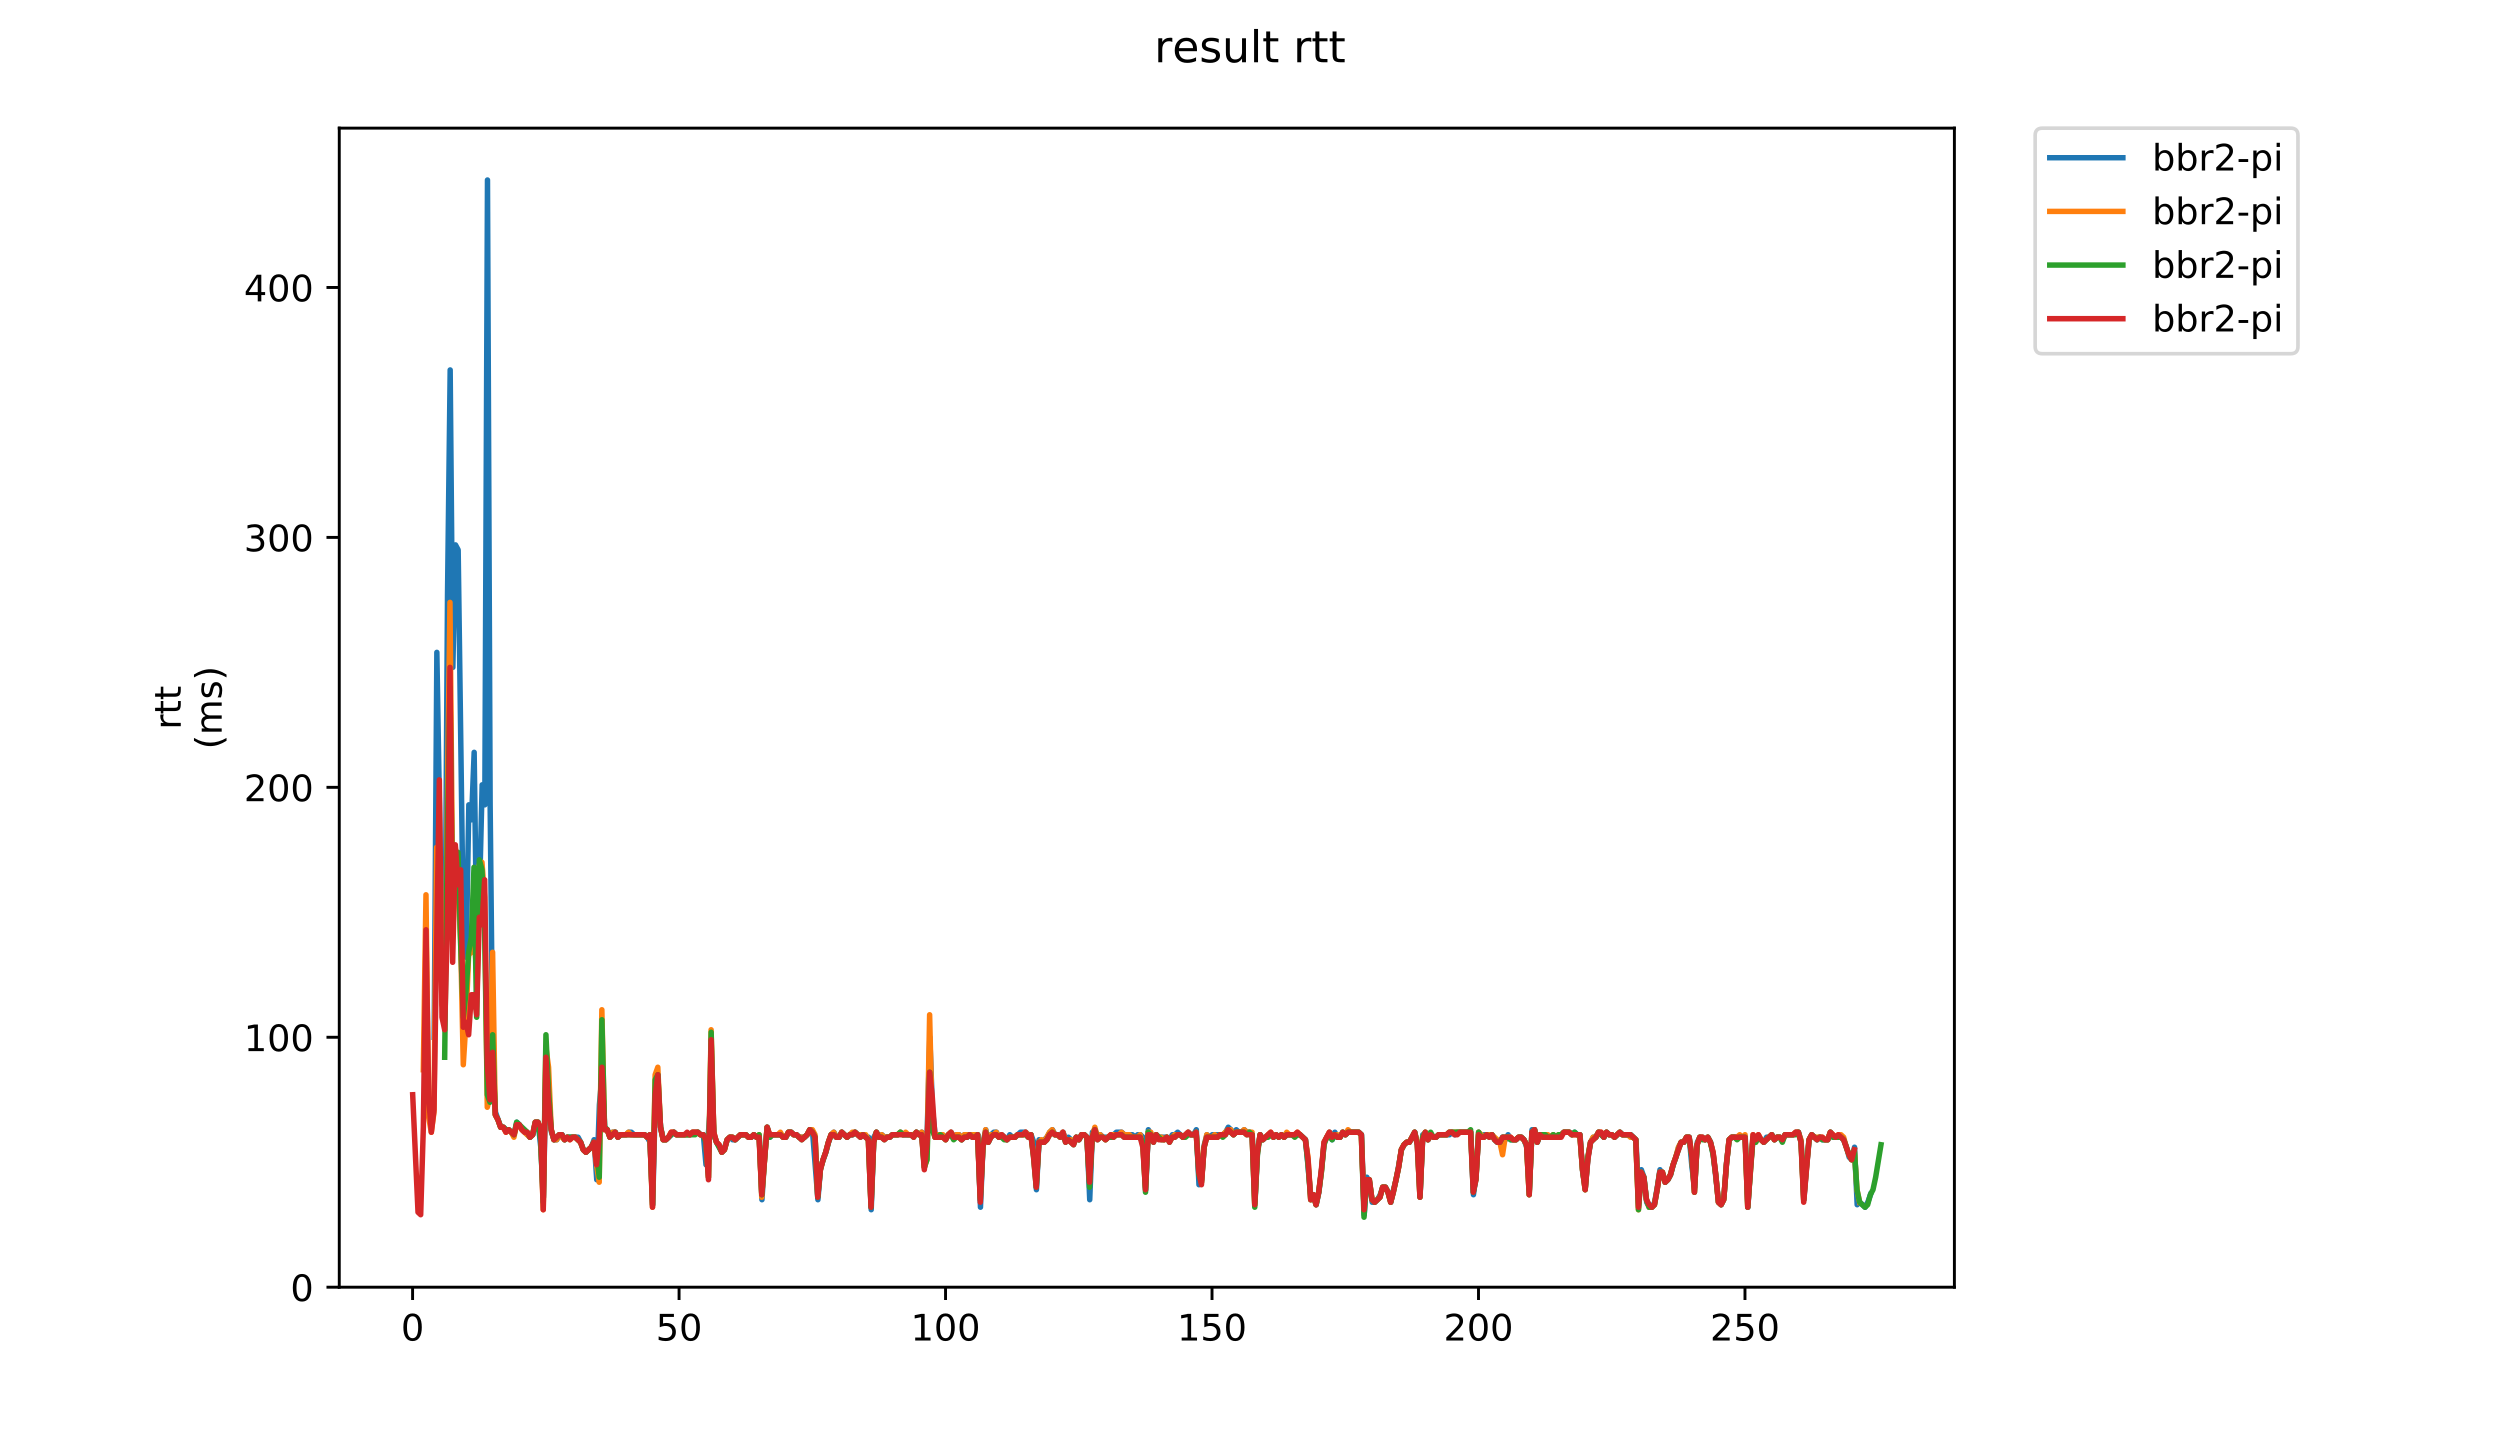 <?xml version="1.0" encoding="utf-8" standalone="no"?>
<!DOCTYPE svg PUBLIC "-//W3C//DTD SVG 1.1//EN"
  "http://www.w3.org/Graphics/SVG/1.1/DTD/svg11.dtd">
<!-- Created with matplotlib (https://matplotlib.org/) -->
<svg height="396pt" version="1.1" viewBox="0 0 684 396" width="684pt" xmlns="http://www.w3.org/2000/svg" xmlns:xlink="http://www.w3.org/1999/xlink">
 <defs>
  <style type="text/css">
*{stroke-linecap:butt;stroke-linejoin:round;}
  </style>
 </defs>
 <g id="figure_1">
  <g id="patch_1">
   <path d="M 0 396 
L 684 396 
L 684 0 
L 0 0 
z
" style="fill:#ffffff;"/>
  </g>
  <g id="axes_1">
   <g id="patch_2">
    <path d="M 92.824 352.174 
L 534.722 352.174 
L 534.722 35.062 
L 92.824 35.062 
z
" style="fill:#ffffff;"/>
   </g>
   <g id="matplotlib.axis_1">
    <g id="xtick_1">
     <g id="line2d_1">
      <defs>
       <path d="M 0 0 
L 0 3.5 
" id="m5e1a31d1f8" style="stroke:#000000;stroke-width:0.8;"/>
      </defs>
      <g>
       <use style="stroke:#000000;stroke-width:0.8;" x="112.885" xlink:href="#m5e1a31d1f8" y="352.174"/>
      </g>
     </g>
     <g id="text_1">
      <!-- 0 -->
      <defs>
       <path d="M 31.781 66.406 
Q 24.172 66.406 20.328 58.906 
Q 16.5 51.422 16.5 36.375 
Q 16.5 21.391 20.328 13.891 
Q 24.172 6.391 31.781 6.391 
Q 39.453 6.391 43.281 13.891 
Q 47.125 21.391 47.125 36.375 
Q 47.125 51.422 43.281 58.906 
Q 39.453 66.406 31.781 66.406 
z
M 31.781 74.219 
Q 44.047 74.219 50.516 64.516 
Q 56.984 54.828 56.984 36.375 
Q 56.984 17.969 50.516 8.266 
Q 44.047 -1.422 31.781 -1.422 
Q 19.531 -1.422 13.062 8.266 
Q 6.594 17.969 6.594 36.375 
Q 6.594 54.828 13.062 64.516 
Q 19.531 74.219 31.781 74.219 
z
" id="DejaVuSans-48"/>
      </defs>
      <g transform="translate(109.704 366.773)scale(0.1 -0.1)">
       <use xlink:href="#DejaVuSans-48"/>
      </g>
     </g>
    </g>
    <g id="xtick_2">
     <g id="line2d_2">
      <g>
       <use style="stroke:#000000;stroke-width:0.8;" x="185.793" xlink:href="#m5e1a31d1f8" y="352.174"/>
      </g>
     </g>
     <g id="text_2">
      <!-- 50 -->
      <defs>
       <path d="M 10.797 72.906 
L 49.516 72.906 
L 49.516 64.594 
L 19.828 64.594 
L 19.828 46.734 
Q 21.969 47.469 24.109 47.828 
Q 26.266 48.188 28.422 48.188 
Q 40.625 48.188 47.75 41.5 
Q 54.891 34.812 54.891 23.391 
Q 54.891 11.625 47.562 5.094 
Q 40.234 -1.422 26.906 -1.422 
Q 22.312 -1.422 17.547 -0.641 
Q 12.797 0.141 7.719 1.703 
L 7.719 11.625 
Q 12.109 9.234 16.797 8.062 
Q 21.484 6.891 26.703 6.891 
Q 35.156 6.891 40.078 11.328 
Q 45.016 15.766 45.016 23.391 
Q 45.016 31 40.078 35.438 
Q 35.156 39.891 26.703 39.891 
Q 22.75 39.891 18.812 39.016 
Q 14.891 38.141 10.797 36.281 
z
" id="DejaVuSans-53"/>
      </defs>
      <g transform="translate(179.431 366.773)scale(0.1 -0.1)">
       <use xlink:href="#DejaVuSans-53"/>
       <use x="63.623" xlink:href="#DejaVuSans-48"/>
      </g>
     </g>
    </g>
    <g id="xtick_3">
     <g id="line2d_3">
      <g>
       <use style="stroke:#000000;stroke-width:0.8;" x="258.701" xlink:href="#m5e1a31d1f8" y="352.174"/>
      </g>
     </g>
     <g id="text_3">
      <!-- 100 -->
      <defs>
       <path d="M 12.406 8.297 
L 28.516 8.297 
L 28.516 63.922 
L 10.984 60.406 
L 10.984 69.391 
L 28.422 72.906 
L 38.281 72.906 
L 38.281 8.297 
L 54.391 8.297 
L 54.391 0 
L 12.406 0 
z
" id="DejaVuSans-49"/>
      </defs>
      <g transform="translate(249.157 366.773)scale(0.1 -0.1)">
       <use xlink:href="#DejaVuSans-49"/>
       <use x="63.623" xlink:href="#DejaVuSans-48"/>
       <use x="127.246" xlink:href="#DejaVuSans-48"/>
      </g>
     </g>
    </g>
    <g id="xtick_4">
     <g id="line2d_4">
      <g>
       <use style="stroke:#000000;stroke-width:0.8;" x="331.609" xlink:href="#m5e1a31d1f8" y="352.174"/>
      </g>
     </g>
     <g id="text_4">
      <!-- 150 -->
      <g transform="translate(322.065 366.773)scale(0.1 -0.1)">
       <use xlink:href="#DejaVuSans-49"/>
       <use x="63.623" xlink:href="#DejaVuSans-53"/>
       <use x="127.246" xlink:href="#DejaVuSans-48"/>
      </g>
     </g>
    </g>
    <g id="xtick_5">
     <g id="line2d_5">
      <g>
       <use style="stroke:#000000;stroke-width:0.8;" x="404.516" xlink:href="#m5e1a31d1f8" y="352.174"/>
      </g>
     </g>
     <g id="text_5">
      <!-- 200 -->
      <defs>
       <path d="M 19.188 8.297 
L 53.609 8.297 
L 53.609 0 
L 7.328 0 
L 7.328 8.297 
Q 12.938 14.109 22.625 23.891 
Q 32.328 33.688 34.812 36.531 
Q 39.547 41.844 41.422 45.531 
Q 43.312 49.219 43.312 52.781 
Q 43.312 58.594 39.234 62.25 
Q 35.156 65.922 28.609 65.922 
Q 23.969 65.922 18.812 64.312 
Q 13.672 62.703 7.812 59.422 
L 7.812 69.391 
Q 13.766 71.781 18.938 73 
Q 24.125 74.219 28.422 74.219 
Q 39.75 74.219 46.484 68.547 
Q 53.219 62.891 53.219 53.422 
Q 53.219 48.922 51.531 44.891 
Q 49.859 40.875 45.406 35.406 
Q 44.188 33.984 37.641 27.219 
Q 31.109 20.453 19.188 8.297 
z
" id="DejaVuSans-50"/>
      </defs>
      <g transform="translate(394.972 366.773)scale(0.1 -0.1)">
       <use xlink:href="#DejaVuSans-50"/>
       <use x="63.623" xlink:href="#DejaVuSans-48"/>
       <use x="127.246" xlink:href="#DejaVuSans-48"/>
      </g>
     </g>
    </g>
    <g id="xtick_6">
     <g id="line2d_6">
      <g>
       <use style="stroke:#000000;stroke-width:0.8;" x="477.424" xlink:href="#m5e1a31d1f8" y="352.174"/>
      </g>
     </g>
     <g id="text_6">
      <!-- 250 -->
      <g transform="translate(467.88 366.773)scale(0.1 -0.1)">
       <use xlink:href="#DejaVuSans-50"/>
       <use x="63.623" xlink:href="#DejaVuSans-53"/>
       <use x="127.246" xlink:href="#DejaVuSans-48"/>
      </g>
     </g>
    </g>
   </g>
   <g id="matplotlib.axis_2">
    <g id="ytick_1">
     <g id="line2d_7">
      <defs>
       <path d="M 0 0 
L -3.5 0 
" id="me5cf66856a" style="stroke:#000000;stroke-width:0.8;"/>
      </defs>
      <g>
       <use style="stroke:#000000;stroke-width:0.8;" x="92.824" xlink:href="#me5cf66856a" y="352.174"/>
      </g>
     </g>
     <g id="text_7">
      <!-- 0 -->
      <g transform="translate(79.461 355.973)scale(0.1 -0.1)">
       <use xlink:href="#DejaVuSans-48"/>
      </g>
     </g>
    </g>
    <g id="ytick_2">
     <g id="line2d_8">
      <g>
       <use style="stroke:#000000;stroke-width:0.8;" x="92.824" xlink:href="#me5cf66856a" y="283.794"/>
      </g>
     </g>
     <g id="text_8">
      <!-- 100 -->
      <g transform="translate(66.736 287.594)scale(0.1 -0.1)">
       <use xlink:href="#DejaVuSans-49"/>
       <use x="63.623" xlink:href="#DejaVuSans-48"/>
       <use x="127.246" xlink:href="#DejaVuSans-48"/>
      </g>
     </g>
    </g>
    <g id="ytick_3">
     <g id="line2d_9">
      <g>
       <use style="stroke:#000000;stroke-width:0.8;" x="92.824" xlink:href="#me5cf66856a" y="215.414"/>
      </g>
     </g>
     <g id="text_9">
      <!-- 200 -->
      <g transform="translate(66.736 219.214)scale(0.1 -0.1)">
       <use xlink:href="#DejaVuSans-50"/>
       <use x="63.623" xlink:href="#DejaVuSans-48"/>
       <use x="127.246" xlink:href="#DejaVuSans-48"/>
      </g>
     </g>
    </g>
    <g id="ytick_4">
     <g id="line2d_10">
      <g>
       <use style="stroke:#000000;stroke-width:0.8;" x="92.824" xlink:href="#me5cf66856a" y="147.035"/>
      </g>
     </g>
     <g id="text_10">
      <!-- 300 -->
      <defs>
       <path d="M 40.578 39.312 
Q 47.656 37.797 51.625 33 
Q 55.609 28.219 55.609 21.188 
Q 55.609 10.406 48.188 4.484 
Q 40.766 -1.422 27.094 -1.422 
Q 22.516 -1.422 17.656 -0.516 
Q 12.797 0.391 7.625 2.203 
L 7.625 11.719 
Q 11.719 9.328 16.594 8.109 
Q 21.484 6.891 26.812 6.891 
Q 36.078 6.891 40.938 10.547 
Q 45.797 14.203 45.797 21.188 
Q 45.797 27.641 41.281 31.266 
Q 36.766 34.906 28.719 34.906 
L 20.219 34.906 
L 20.219 43.016 
L 29.109 43.016 
Q 36.375 43.016 40.234 45.922 
Q 44.094 48.828 44.094 54.297 
Q 44.094 59.906 40.109 62.906 
Q 36.141 65.922 28.719 65.922 
Q 24.656 65.922 20.016 65.031 
Q 15.375 64.156 9.812 62.312 
L 9.812 71.094 
Q 15.438 72.656 20.344 73.438 
Q 25.25 74.219 29.594 74.219 
Q 40.828 74.219 47.359 69.109 
Q 53.906 64.016 53.906 55.328 
Q 53.906 49.266 50.438 45.094 
Q 46.969 40.922 40.578 39.312 
z
" id="DejaVuSans-51"/>
      </defs>
      <g transform="translate(66.736 150.834)scale(0.1 -0.1)">
       <use xlink:href="#DejaVuSans-51"/>
       <use x="63.623" xlink:href="#DejaVuSans-48"/>
       <use x="127.246" xlink:href="#DejaVuSans-48"/>
      </g>
     </g>
    </g>
    <g id="ytick_5">
     <g id="line2d_11">
      <g>
       <use style="stroke:#000000;stroke-width:0.8;" x="92.824" xlink:href="#me5cf66856a" y="78.655"/>
      </g>
     </g>
     <g id="text_11">
      <!-- 400 -->
      <defs>
       <path d="M 37.797 64.312 
L 12.891 25.391 
L 37.797 25.391 
z
M 35.203 72.906 
L 47.609 72.906 
L 47.609 25.391 
L 58.016 25.391 
L 58.016 17.188 
L 47.609 17.188 
L 47.609 0 
L 37.797 0 
L 37.797 17.188 
L 4.891 17.188 
L 4.891 26.703 
z
" id="DejaVuSans-52"/>
      </defs>
      <g transform="translate(66.736 82.454)scale(0.1 -0.1)">
       <use xlink:href="#DejaVuSans-52"/>
       <use x="63.623" xlink:href="#DejaVuSans-48"/>
       <use x="127.246" xlink:href="#DejaVuSans-48"/>
      </g>
     </g>
    </g>
    <g id="text_12">
     <!-- rtt -->
     <defs>
      <path d="M 41.109 46.297 
Q 39.594 47.172 37.812 47.578 
Q 36.031 48 33.891 48 
Q 26.266 48 22.188 43.047 
Q 18.109 38.094 18.109 28.812 
L 18.109 0 
L 9.078 0 
L 9.078 54.688 
L 18.109 54.688 
L 18.109 46.188 
Q 20.953 51.172 25.484 53.578 
Q 30.031 56 36.531 56 
Q 37.453 56 38.578 55.875 
Q 39.703 55.766 41.062 55.516 
z
" id="DejaVuSans-114"/>
      <path d="M 18.312 70.219 
L 18.312 54.688 
L 36.812 54.688 
L 36.812 47.703 
L 18.312 47.703 
L 18.312 18.016 
Q 18.312 11.328 20.141 9.422 
Q 21.969 7.516 27.594 7.516 
L 36.812 7.516 
L 36.812 0 
L 27.594 0 
Q 17.188 0 13.234 3.875 
Q 9.281 7.766 9.281 18.016 
L 9.281 47.703 
L 2.688 47.703 
L 2.688 54.688 
L 9.281 54.688 
L 9.281 70.219 
z
" id="DejaVuSans-116"/>
     </defs>
     <g transform="translate(49.459 199.594)rotate(-90)scale(0.1 -0.1)">
      <use xlink:href="#DejaVuSans-114"/>
      <use x="41.113" xlink:href="#DejaVuSans-116"/>
      <use x="80.322" xlink:href="#DejaVuSans-116"/>
     </g>
     <!-- (ms) -->
     <defs>
      <path d="M 31 75.875 
Q 24.469 64.656 21.281 53.656 
Q 18.109 42.672 18.109 31.391 
Q 18.109 20.125 21.312 9.062 
Q 24.516 -2 31 -13.188 
L 23.188 -13.188 
Q 15.875 -1.703 12.234 9.375 
Q 8.594 20.453 8.594 31.391 
Q 8.594 42.281 12.203 53.312 
Q 15.828 64.359 23.188 75.875 
z
" id="DejaVuSans-40"/>
      <path d="M 52 44.188 
Q 55.375 50.25 60.062 53.125 
Q 64.75 56 71.094 56 
Q 79.641 56 84.281 50.016 
Q 88.922 44.047 88.922 33.016 
L 88.922 0 
L 79.891 0 
L 79.891 32.719 
Q 79.891 40.578 77.094 44.375 
Q 74.312 48.188 68.609 48.188 
Q 61.625 48.188 57.562 43.547 
Q 53.516 38.922 53.516 30.906 
L 53.516 0 
L 44.484 0 
L 44.484 32.719 
Q 44.484 40.625 41.703 44.406 
Q 38.922 48.188 33.109 48.188 
Q 26.219 48.188 22.156 43.531 
Q 18.109 38.875 18.109 30.906 
L 18.109 0 
L 9.078 0 
L 9.078 54.688 
L 18.109 54.688 
L 18.109 46.188 
Q 21.188 51.219 25.484 53.609 
Q 29.781 56 35.688 56 
Q 41.656 56 45.828 52.969 
Q 50 49.953 52 44.188 
z
" id="DejaVuSans-109"/>
      <path d="M 44.281 53.078 
L 44.281 44.578 
Q 40.484 46.531 36.375 47.5 
Q 32.281 48.484 27.875 48.484 
Q 21.188 48.484 17.844 46.438 
Q 14.5 44.391 14.5 40.281 
Q 14.5 37.156 16.891 35.375 
Q 19.281 33.594 26.516 31.984 
L 29.594 31.297 
Q 39.156 29.25 43.188 25.516 
Q 47.219 21.781 47.219 15.094 
Q 47.219 7.469 41.188 3.016 
Q 35.156 -1.422 24.609 -1.422 
Q 20.219 -1.422 15.453 -0.562 
Q 10.688 0.297 5.422 2 
L 5.422 11.281 
Q 10.406 8.688 15.234 7.391 
Q 20.062 6.109 24.812 6.109 
Q 31.156 6.109 34.562 8.281 
Q 37.984 10.453 37.984 14.406 
Q 37.984 18.062 35.516 20.016 
Q 33.062 21.969 24.703 23.781 
L 21.578 24.516 
Q 13.234 26.266 9.516 29.906 
Q 5.812 33.547 5.812 39.891 
Q 5.812 47.609 11.281 51.797 
Q 16.75 56 26.812 56 
Q 31.781 56 36.172 55.266 
Q 40.578 54.547 44.281 53.078 
z
" id="DejaVuSans-115"/>
      <path d="M 8.016 75.875 
L 15.828 75.875 
Q 23.141 64.359 26.781 53.312 
Q 30.422 42.281 30.422 31.391 
Q 30.422 20.453 26.781 9.375 
Q 23.141 -1.703 15.828 -13.188 
L 8.016 -13.188 
Q 14.5 -2 17.703 9.062 
Q 20.906 20.125 20.906 31.391 
Q 20.906 42.672 17.703 53.656 
Q 14.5 64.656 8.016 75.875 
z
" id="DejaVuSans-41"/>
     </defs>
     <g transform="translate(60.657 204.995)rotate(-90)scale(0.1 -0.1)">
      <use xlink:href="#DejaVuSans-40"/>
      <use x="39.014" xlink:href="#DejaVuSans-109"/>
      <use x="136.426" xlink:href="#DejaVuSans-115"/>
      <use x="188.525" xlink:href="#DejaVuSans-41"/>
     </g>
    </g>
   </g>
   <g id="line2d_12">
    <path clip-path="url(#pd7e1ca70d8)" d="M 118.794 283.794 
L 119.523 178.489 
L 120.981 265.332 
L 121.71 272.854 
L 122.439 162.762 
L 123.168 101.22 
L 123.897 182.592 
L 124.626 149.086 
L 125.356 150.454 
L 126.814 257.81 
L 127.543 261.913 
L 128.272 220.201 
L 129.001 224.304 
L 129.73 205.841 
L 130.459 259.861 
L 131.188 244.818 
L 131.917 214.731 
L 132.646 220.201 
L 133.375 49.251 
L 134.104 220.201 
L 134.834 290.632 
L 135.563 304.308 
L 137.021 308.411 
L 137.75 308.411 
L 138.479 309.095 
L 139.208 309.095 
L 140.666 310.462 
L 141.395 307.043 
L 142.124 307.727 
L 142.853 309.095 
L 145.041 311.146 
L 145.77 310.462 
L 146.499 307.043 
L 147.228 307.043 
L 147.957 313.881 
L 148.686 327.557 
L 149.415 292 
L 150.144 303.624 
L 150.873 309.779 
L 151.602 311.83 
L 152.331 311.83 
L 153.06 310.462 
L 153.79 310.462 
L 154.519 311.83 
L 155.248 311.146 
L 158.164 311.146 
L 158.893 312.514 
L 159.622 314.565 
L 160.351 315.249 
L 161.809 313.881 
L 162.538 311.83 
L 163.268 322.771 
L 163.997 302.257 
L 164.726 294.051 
L 165.455 308.411 
L 166.184 309.095 
L 166.913 311.146 
L 167.642 309.779 
L 168.371 309.779 
L 169.1 311.146 
L 169.829 310.462 
L 171.287 310.462 
L 172.016 309.779 
L 172.746 309.779 
L 173.475 310.462 
L 176.391 310.462 
L 177.12 311.146 
L 177.849 312.514 
L 178.578 329.609 
L 179.307 300.205 
L 180.036 300.205 
L 180.765 308.411 
L 181.494 311.83 
L 182.224 311.83 
L 184.411 309.779 
L 185.14 310.462 
L 188.785 310.462 
L 189.514 309.779 
L 190.972 309.779 
L 191.702 310.462 
L 192.431 310.462 
L 193.16 318.668 
L 194.618 299.522 
L 195.347 310.462 
L 196.076 312.514 
L 197.534 315.249 
L 198.263 313.881 
L 198.992 311.83 
L 199.721 311.146 
L 200.45 311.83 
L 201.18 311.83 
L 202.638 310.462 
L 204.096 310.462 
L 204.825 311.146 
L 205.554 311.146 
L 206.283 310.462 
L 207.012 311.146 
L 207.741 311.146 
L 208.47 328.241 
L 209.199 316.617 
L 209.928 308.411 
L 210.658 311.146 
L 211.387 310.462 
L 213.574 310.462 
L 214.303 311.146 
L 215.032 311.146 
L 215.761 309.779 
L 216.49 309.779 
L 217.219 310.462 
L 217.948 310.462 
L 218.677 311.146 
L 220.136 311.146 
L 220.865 310.462 
L 221.594 309.095 
L 222.323 309.779 
L 223.781 328.241 
L 224.51 319.352 
L 225.968 315.249 
L 226.697 312.514 
L 227.426 310.462 
L 228.155 309.779 
L 228.884 311.146 
L 229.614 311.146 
L 230.343 309.779 
L 231.801 311.146 
L 232.53 310.462 
L 233.259 310.462 
L 233.988 309.779 
L 234.717 310.462 
L 236.175 310.462 
L 236.904 311.146 
L 237.633 311.146 
L 238.362 330.976 
L 239.092 311.146 
L 239.821 309.779 
L 240.55 311.146 
L 241.279 310.462 
L 242.008 311.146 
L 243.466 311.146 
L 244.195 310.462 
L 245.653 310.462 
L 246.382 309.779 
L 247.111 310.462 
L 250.028 310.462 
L 250.757 309.779 
L 251.486 310.462 
L 252.215 309.779 
L 252.944 319.352 
L 253.673 309.779 
L 254.402 283.794 
L 255.131 303.624 
L 255.86 310.462 
L 257.318 310.462 
L 258.048 311.146 
L 258.777 311.146 
L 260.235 309.779 
L 260.964 311.146 
L 261.693 310.462 
L 262.422 310.462 
L 263.151 311.83 
L 263.88 310.462 
L 264.609 311.146 
L 265.338 310.462 
L 267.526 310.462 
L 268.255 330.293 
L 268.984 312.514 
L 269.713 309.095 
L 270.442 312.514 
L 271.171 310.462 
L 271.9 309.779 
L 272.629 309.779 
L 273.358 311.146 
L 274.087 310.462 
L 275.545 311.83 
L 276.275 310.462 
L 277.004 311.146 
L 277.733 311.146 
L 279.191 309.779 
L 280.649 309.779 
L 281.378 310.462 
L 282.107 310.462 
L 282.836 312.514 
L 283.565 325.506 
L 284.294 311.83 
L 285.023 312.514 
L 286.482 311.146 
L 287.211 309.779 
L 287.94 309.095 
L 288.669 310.462 
L 290.127 310.462 
L 290.856 309.779 
L 291.585 311.83 
L 292.314 311.146 
L 293.772 312.514 
L 294.501 311.146 
L 295.231 311.83 
L 295.96 310.462 
L 296.689 310.462 
L 297.418 311.146 
L 298.147 328.241 
L 298.876 309.779 
L 299.605 309.095 
L 300.334 311.146 
L 301.063 310.462 
L 301.792 311.146 
L 303.25 311.146 
L 303.979 310.462 
L 304.709 310.462 
L 305.438 309.779 
L 306.896 309.779 
L 307.625 310.462 
L 309.812 310.462 
L 310.541 311.146 
L 311.27 310.462 
L 311.999 310.462 
L 312.728 311.146 
L 313.457 325.506 
L 314.187 309.095 
L 315.645 311.83 
L 316.374 310.462 
L 317.103 311.146 
L 319.29 311.146 
L 320.019 311.83 
L 320.748 310.462 
L 321.477 310.462 
L 322.206 309.779 
L 323.665 311.146 
L 325.123 309.779 
L 325.852 310.462 
L 326.581 310.462 
L 327.31 309.095 
L 328.039 324.138 
L 328.768 322.771 
L 329.497 313.198 
L 330.226 310.462 
L 330.955 311.146 
L 331.684 310.462 
L 334.601 310.462 
L 335.33 309.779 
L 336.059 308.411 
L 336.788 309.095 
L 337.517 310.462 
L 338.246 309.095 
L 338.975 309.779 
L 339.704 309.779 
L 340.433 309.095 
L 341.162 309.779 
L 341.891 309.779 
L 342.621 310.462 
L 343.35 328.925 
L 344.079 314.565 
L 344.808 310.462 
L 345.537 311.83 
L 346.995 310.462 
L 347.724 310.462 
L 348.453 311.146 
L 349.182 310.462 
L 349.911 311.146 
L 350.64 310.462 
L 351.369 311.146 
L 352.099 310.462 
L 355.744 310.462 
L 357.202 311.83 
L 358.66 327.557 
L 359.389 327.557 
L 360.118 329.609 
L 360.847 326.19 
L 361.577 320.036 
L 362.306 312.514 
L 363.764 309.779 
L 364.493 311.83 
L 365.222 309.779 
L 365.951 311.146 
L 366.68 311.146 
L 367.409 309.779 
L 368.138 310.462 
L 368.867 309.779 
L 371.784 309.779 
L 372.513 310.462 
L 373.242 332.344 
L 373.971 322.087 
L 374.7 323.455 
L 375.429 328.925 
L 376.158 328.925 
L 376.887 328.241 
L 377.616 326.874 
L 378.345 324.822 
L 379.074 324.822 
L 379.803 326.19 
L 380.533 328.925 
L 381.262 325.506 
L 381.991 322.771 
L 383.449 314.565 
L 384.178 313.198 
L 384.907 312.514 
L 385.636 312.514 
L 387.094 309.779 
L 387.823 313.198 
L 388.552 326.874 
L 389.281 310.462 
L 390.011 310.462 
L 390.74 311.83 
L 391.469 310.462 
L 392.198 311.146 
L 392.927 311.146 
L 393.656 310.462 
L 396.572 310.462 
L 397.301 309.779 
L 398.03 310.462 
L 398.759 309.779 
L 402.405 309.779 
L 403.134 326.874 
L 403.863 321.403 
L 404.592 309.779 
L 405.321 311.146 
L 406.05 310.462 
L 408.237 310.462 
L 408.967 311.83 
L 409.696 312.514 
L 410.425 312.514 
L 411.154 311.146 
L 411.883 311.83 
L 412.612 310.462 
L 413.341 311.83 
L 414.799 311.83 
L 415.528 311.146 
L 416.257 311.146 
L 416.986 311.83 
L 417.715 313.881 
L 418.445 325.506 
L 419.174 309.095 
L 419.903 309.095 
L 420.632 312.514 
L 421.361 310.462 
L 422.09 311.146 
L 422.819 310.462 
L 423.548 311.146 
L 424.277 311.146 
L 425.006 310.462 
L 425.735 311.146 
L 426.464 311.146 
L 427.923 309.779 
L 429.381 309.779 
L 430.11 310.462 
L 430.839 309.779 
L 431.568 310.462 
L 432.297 310.462 
L 433.026 320.719 
L 433.755 324.822 
L 434.484 316.617 
L 435.213 312.514 
L 435.942 311.146 
L 436.671 311.146 
L 437.401 309.779 
L 438.859 311.146 
L 439.588 309.779 
L 440.317 310.462 
L 441.046 310.462 
L 441.775 311.146 
L 443.233 309.779 
L 443.962 310.462 
L 446.149 310.462 
L 447.608 311.83 
L 448.337 329.609 
L 449.066 320.036 
L 449.795 322.087 
L 450.524 328.925 
L 451.253 330.293 
L 451.982 330.293 
L 452.711 328.925 
L 453.44 324.822 
L 454.169 320.036 
L 454.898 321.403 
L 455.627 323.455 
L 456.357 322.771 
L 457.086 321.403 
L 457.815 318.668 
L 458.544 316.617 
L 459.273 313.881 
L 460.002 312.514 
L 460.731 312.514 
L 461.46 311.146 
L 462.189 311.146 
L 462.918 319.352 
L 463.647 324.822 
L 464.376 312.514 
L 465.105 311.146 
L 465.835 311.146 
L 466.564 311.83 
L 467.293 311.146 
L 468.022 312.514 
L 468.751 315.933 
L 470.209 328.925 
L 470.938 329.609 
L 471.667 327.557 
L 472.396 317.984 
L 473.125 311.83 
L 473.854 311.146 
L 477.5 311.146 
L 478.229 330.293 
L 478.958 318.668 
L 479.687 311.146 
L 480.416 311.83 
L 481.145 311.146 
L 482.603 312.514 
L 483.332 311.146 
L 484.061 311.146 
L 484.791 310.462 
L 485.52 311.83 
L 486.249 311.146 
L 486.978 311.146 
L 487.707 311.83 
L 488.436 310.462 
L 490.623 310.462 
L 491.352 309.779 
L 492.081 309.779 
L 492.81 312.514 
L 493.539 328.241 
L 494.269 319.352 
L 494.998 311.83 
L 495.727 310.462 
L 497.185 311.83 
L 497.914 311.146 
L 498.643 311.83 
L 500.101 311.83 
L 500.83 309.779 
L 501.559 311.146 
L 503.747 311.146 
L 504.476 311.83 
L 505.205 313.881 
L 505.934 316.617 
L 506.663 317.3 
L 507.392 313.881 
L 508.121 329.609 
L 508.85 328.925 
L 510.308 330.293 
L 511.037 328.925 
L 511.766 326.874 
L 511.766 326.874 
" style="fill:none;stroke:#1f77b4;stroke-linecap:square;stroke-width:1.5;"/>
   </g>
   <g id="line2d_13">
    <path clip-path="url(#pd7e1ca70d8)" d="M 115.819 292.684 
L 116.548 244.818 
L 117.277 305.676 
L 118.006 309.779 
L 118.736 304.308 
L 119.465 231.826 
L 120.194 233.877 
L 120.923 274.905 
L 121.652 276.956 
L 123.11 164.813 
L 123.839 243.45 
L 124.568 231.826 
L 125.297 242.766 
L 126.026 257.126 
L 126.755 291.316 
L 127.484 279.692 
L 128.214 261.229 
L 128.943 260.545 
L 129.672 255.075 
L 130.401 266.016 
L 131.13 236.612 
L 131.859 235.928 
L 132.588 245.502 
L 133.317 302.941 
L 134.046 300.205 
L 134.775 260.545 
L 135.504 304.992 
L 136.233 306.36 
L 136.962 308.411 
L 137.692 308.411 
L 138.421 309.779 
L 139.15 309.095 
L 139.879 309.779 
L 140.608 311.146 
L 141.337 307.727 
L 142.066 307.727 
L 142.795 309.095 
L 144.982 311.146 
L 145.711 310.462 
L 146.44 307.043 
L 147.17 307.043 
L 147.899 309.095 
L 148.628 330.976 
L 149.357 286.529 
L 150.086 292 
L 150.815 309.095 
L 151.544 311.83 
L 152.273 311.83 
L 153.002 310.462 
L 154.46 311.83 
L 155.189 311.146 
L 155.918 311.83 
L 156.648 311.146 
L 157.377 311.146 
L 158.835 312.514 
L 159.564 314.565 
L 160.293 315.249 
L 161.751 313.881 
L 162.48 312.514 
L 163.209 318.668 
L 163.938 323.455 
L 164.667 276.273 
L 165.396 309.095 
L 166.126 309.095 
L 166.855 311.146 
L 167.584 309.779 
L 168.313 309.779 
L 169.042 311.146 
L 169.771 310.462 
L 171.229 310.462 
L 171.958 309.779 
L 172.687 310.462 
L 176.333 310.462 
L 177.062 311.146 
L 177.791 310.462 
L 178.52 330.293 
L 179.249 294.051 
L 179.978 292 
L 180.707 308.411 
L 181.436 311.83 
L 182.165 311.83 
L 182.894 311.146 
L 183.623 309.779 
L 184.352 309.779 
L 185.082 310.462 
L 188.727 310.462 
L 189.456 309.779 
L 190.914 309.779 
L 191.643 310.462 
L 192.372 310.462 
L 193.101 311.83 
L 193.83 322.087 
L 194.56 281.743 
L 195.289 309.779 
L 196.018 312.514 
L 196.747 313.198 
L 197.476 315.249 
L 198.205 314.565 
L 198.934 311.83 
L 199.663 311.146 
L 200.392 311.146 
L 201.121 311.83 
L 202.579 310.462 
L 204.038 310.462 
L 204.767 311.146 
L 205.496 311.146 
L 206.225 310.462 
L 206.954 311.146 
L 207.683 310.462 
L 208.412 327.557 
L 209.87 308.411 
L 210.599 310.462 
L 212.786 310.462 
L 213.516 309.779 
L 214.245 311.146 
L 214.974 311.146 
L 215.703 309.779 
L 216.432 309.779 
L 217.161 310.462 
L 217.89 310.462 
L 218.619 311.146 
L 220.077 311.146 
L 220.806 310.462 
L 221.535 309.095 
L 222.264 309.095 
L 222.994 310.462 
L 223.723 326.874 
L 224.452 320.036 
L 225.181 317.3 
L 225.91 315.249 
L 226.639 312.514 
L 227.368 310.462 
L 228.097 309.779 
L 228.826 311.146 
L 229.555 311.146 
L 230.284 309.779 
L 231.742 311.146 
L 233.201 309.779 
L 233.93 309.779 
L 234.659 310.462 
L 236.846 310.462 
L 237.575 311.83 
L 238.304 329.609 
L 239.033 312.514 
L 239.762 309.779 
L 240.491 311.146 
L 241.22 310.462 
L 241.95 311.146 
L 243.408 311.146 
L 244.137 310.462 
L 245.595 310.462 
L 246.324 309.779 
L 247.053 310.462 
L 247.782 309.779 
L 248.511 310.462 
L 249.969 310.462 
L 250.698 309.779 
L 251.428 310.462 
L 252.157 309.779 
L 252.886 319.352 
L 253.615 317.3 
L 254.344 277.64 
L 255.073 308.411 
L 255.802 311.146 
L 256.531 310.462 
L 257.989 310.462 
L 258.718 311.83 
L 259.447 310.462 
L 260.176 309.779 
L 260.906 311.146 
L 261.635 310.462 
L 262.364 310.462 
L 263.093 311.83 
L 263.822 310.462 
L 267.467 310.462 
L 268.196 327.557 
L 268.925 313.881 
L 269.654 309.095 
L 270.384 312.514 
L 271.113 310.462 
L 271.842 310.462 
L 272.571 309.779 
L 273.3 311.146 
L 274.029 310.462 
L 275.487 311.83 
L 276.216 311.146 
L 277.674 311.146 
L 278.403 310.462 
L 279.862 310.462 
L 280.591 309.779 
L 281.32 310.462 
L 282.049 310.462 
L 282.778 315.933 
L 283.507 324.138 
L 284.236 312.514 
L 284.965 311.83 
L 285.694 312.514 
L 287.152 309.779 
L 287.881 309.095 
L 288.61 310.462 
L 289.34 310.462 
L 290.069 311.146 
L 290.798 309.779 
L 291.527 311.83 
L 292.985 311.83 
L 293.714 312.514 
L 294.443 311.146 
L 295.172 311.83 
L 295.901 310.462 
L 296.63 310.462 
L 297.359 311.146 
L 298.088 322.771 
L 298.818 311.146 
L 299.547 308.411 
L 300.276 311.146 
L 301.005 310.462 
L 302.463 311.83 
L 303.921 310.462 
L 306.108 310.462 
L 306.837 309.779 
L 307.566 310.462 
L 309.025 310.462 
L 309.754 311.146 
L 311.212 311.146 
L 311.941 310.462 
L 312.67 313.198 
L 313.399 324.822 
L 314.128 309.779 
L 314.857 309.779 
L 315.586 311.83 
L 316.315 310.462 
L 317.044 311.146 
L 317.774 311.146 
L 318.503 311.83 
L 319.232 311.146 
L 319.961 311.83 
L 321.419 310.462 
L 322.877 310.462 
L 323.606 311.146 
L 325.064 309.779 
L 325.793 310.462 
L 326.522 310.462 
L 327.252 309.779 
L 327.981 318.668 
L 328.71 323.455 
L 329.439 313.881 
L 330.168 310.462 
L 330.897 311.146 
L 331.626 311.146 
L 332.355 310.462 
L 333.084 311.146 
L 333.813 310.462 
L 334.542 310.462 
L 336 309.095 
L 336.73 309.095 
L 337.459 310.462 
L 338.188 309.779 
L 339.646 309.779 
L 340.375 309.095 
L 341.104 309.779 
L 342.562 309.779 
L 343.291 329.609 
L 344.02 315.249 
L 344.749 310.462 
L 345.479 311.83 
L 347.666 309.779 
L 348.395 311.146 
L 349.124 310.462 
L 349.853 311.146 
L 350.582 310.462 
L 351.311 311.146 
L 352.04 309.779 
L 352.769 310.462 
L 354.227 310.462 
L 354.957 309.779 
L 357.144 311.83 
L 357.873 316.617 
L 358.602 328.241 
L 359.331 326.874 
L 360.06 329.609 
L 360.789 326.19 
L 361.518 320.719 
L 362.247 312.514 
L 363.705 309.779 
L 364.435 311.146 
L 365.164 310.462 
L 365.893 310.462 
L 366.622 311.146 
L 367.351 309.779 
L 368.08 310.462 
L 368.809 309.095 
L 369.538 309.779 
L 371.725 309.779 
L 372.454 310.462 
L 373.183 330.293 
L 373.913 322.771 
L 374.642 322.771 
L 375.371 328.241 
L 376.1 328.925 
L 377.558 327.557 
L 378.287 324.822 
L 379.016 324.822 
L 379.745 326.19 
L 380.474 328.925 
L 381.203 326.19 
L 382.661 319.352 
L 383.391 314.565 
L 384.12 313.198 
L 384.849 312.514 
L 385.578 312.514 
L 387.036 309.779 
L 387.765 312.514 
L 388.494 327.557 
L 389.223 311.146 
L 389.952 309.779 
L 390.681 311.83 
L 391.41 310.462 
L 392.139 311.146 
L 392.869 311.146 
L 393.598 310.462 
L 395.785 310.462 
L 396.514 309.779 
L 402.347 309.779 
L 403.076 323.455 
L 403.805 322.771 
L 404.534 309.779 
L 405.992 311.146 
L 406.721 310.462 
L 408.179 310.462 
L 410.366 312.514 
L 411.095 315.933 
L 411.825 311.146 
L 413.283 311.146 
L 414.012 311.83 
L 414.741 311.83 
L 415.47 311.146 
L 416.199 311.146 
L 416.928 311.83 
L 417.657 313.198 
L 418.386 326.874 
L 419.115 309.779 
L 419.844 309.095 
L 420.573 312.514 
L 421.303 310.462 
L 423.49 310.462 
L 424.219 311.146 
L 424.948 310.462 
L 425.677 311.146 
L 426.406 310.462 
L 427.135 310.462 
L 427.864 309.779 
L 429.322 309.779 
L 430.051 310.462 
L 432.239 310.462 
L 432.968 320.036 
L 433.697 325.506 
L 434.426 316.617 
L 435.155 312.514 
L 435.884 311.146 
L 436.613 311.146 
L 437.342 309.779 
L 438.071 309.779 
L 438.8 311.146 
L 439.529 309.779 
L 440.259 310.462 
L 440.988 310.462 
L 441.717 311.146 
L 443.175 309.779 
L 443.904 310.462 
L 445.362 310.462 
L 446.091 311.146 
L 446.82 311.146 
L 447.549 311.83 
L 448.278 330.976 
L 449.007 320.719 
L 449.737 322.087 
L 450.466 328.241 
L 451.195 330.293 
L 451.924 330.293 
L 452.653 329.609 
L 453.382 325.506 
L 454.111 320.719 
L 454.84 320.719 
L 455.569 323.455 
L 456.298 322.771 
L 457.027 321.403 
L 457.756 318.668 
L 458.485 316.617 
L 459.215 313.881 
L 459.944 312.514 
L 460.673 312.514 
L 461.402 311.146 
L 462.131 311.146 
L 462.86 315.933 
L 463.589 326.19 
L 464.318 313.198 
L 465.047 311.146 
L 465.776 311.146 
L 466.505 311.83 
L 467.234 311.146 
L 467.963 312.514 
L 468.693 315.249 
L 469.422 321.403 
L 470.151 328.925 
L 470.88 329.609 
L 471.609 328.241 
L 472.338 318.668 
L 473.067 311.83 
L 473.796 311.146 
L 475.254 311.146 
L 475.983 310.462 
L 476.712 311.146 
L 477.441 310.462 
L 478.171 330.293 
L 479.629 310.462 
L 480.358 312.514 
L 481.087 310.462 
L 481.816 311.83 
L 482.545 312.514 
L 484.732 310.462 
L 485.461 311.83 
L 486.19 311.146 
L 486.919 311.146 
L 487.649 311.83 
L 488.378 310.462 
L 490.565 310.462 
L 491.294 309.779 
L 492.023 309.779 
L 492.752 311.83 
L 493.481 328.241 
L 494.939 311.83 
L 495.668 310.462 
L 496.397 311.146 
L 498.585 311.146 
L 499.314 311.83 
L 500.043 311.83 
L 500.772 309.779 
L 502.23 311.146 
L 502.959 310.462 
L 503.688 310.462 
L 504.417 311.146 
L 505.146 313.881 
L 505.875 315.933 
L 506.605 317.3 
L 507.334 314.565 
L 508.063 325.506 
L 508.792 328.925 
L 508.792 328.925 
" style="fill:none;stroke:#ff7f0e;stroke-linecap:square;stroke-width:1.5;"/>
   </g>
   <g id="line2d_14">
    <path clip-path="url(#pd7e1ca70d8)" d="M 121.663 289.265 
L 122.393 228.407 
L 123.122 188.062 
L 123.851 252.34 
L 124.58 233.193 
L 125.309 233.193 
L 126.038 258.494 
L 126.767 278.324 
L 127.496 271.486 
L 128.225 260.545 
L 128.954 256.442 
L 129.683 237.296 
L 130.412 278.324 
L 131.142 235.245 
L 131.871 237.98 
L 132.6 255.075 
L 133.329 299.522 
L 134.058 301.573 
L 134.787 283.11 
L 135.516 304.992 
L 136.245 306.36 
L 136.974 308.411 
L 137.703 308.411 
L 138.432 309.095 
L 139.161 309.095 
L 140.62 310.462 
L 141.349 307.043 
L 144.265 309.779 
L 144.994 311.146 
L 145.723 310.462 
L 146.452 307.043 
L 147.181 307.043 
L 147.91 311.83 
L 148.639 328.925 
L 149.368 283.11 
L 150.098 298.838 
L 150.827 309.095 
L 151.556 311.83 
L 153.014 310.462 
L 153.743 310.462 
L 154.472 311.83 
L 155.201 311.146 
L 157.388 311.146 
L 158.846 312.514 
L 159.576 314.565 
L 160.305 315.249 
L 161.763 313.881 
L 162.492 312.514 
L 163.221 315.933 
L 163.95 322.087 
L 164.679 279.008 
L 165.408 308.411 
L 166.137 309.095 
L 166.866 311.146 
L 168.324 309.779 
L 169.054 311.146 
L 169.783 310.462 
L 176.344 310.462 
L 177.073 311.146 
L 177.802 310.462 
L 178.532 329.609 
L 179.261 295.419 
L 179.99 294.051 
L 180.719 308.411 
L 181.448 311.83 
L 182.177 311.83 
L 184.364 309.779 
L 185.093 310.462 
L 190.197 310.462 
L 190.926 309.779 
L 191.655 310.462 
L 192.384 310.462 
L 193.113 312.514 
L 193.842 322.087 
L 194.571 282.427 
L 195.3 310.462 
L 196.029 312.514 
L 197.488 315.249 
L 198.217 314.565 
L 198.946 311.83 
L 199.675 311.146 
L 200.404 311.146 
L 201.133 311.83 
L 202.591 310.462 
L 204.049 310.462 
L 204.778 311.146 
L 205.507 311.146 
L 206.236 310.462 
L 206.966 311.146 
L 207.695 310.462 
L 208.424 326.874 
L 209.882 308.411 
L 210.611 311.146 
L 211.34 310.462 
L 213.527 310.462 
L 214.256 311.146 
L 214.985 311.146 
L 215.714 309.779 
L 216.444 309.779 
L 217.173 310.462 
L 217.902 310.462 
L 219.36 311.83 
L 220.818 310.462 
L 221.547 309.095 
L 222.276 309.779 
L 223.005 311.146 
L 223.734 327.557 
L 224.463 320.036 
L 225.192 317.3 
L 225.922 315.249 
L 226.651 312.514 
L 227.38 310.462 
L 228.109 310.462 
L 228.838 311.146 
L 229.567 311.146 
L 230.296 309.779 
L 231.754 311.146 
L 232.483 310.462 
L 233.212 310.462 
L 233.941 309.779 
L 235.4 311.146 
L 236.129 310.462 
L 237.587 311.83 
L 238.316 330.293 
L 239.045 312.514 
L 239.774 309.779 
L 240.503 311.146 
L 241.232 311.146 
L 241.961 311.83 
L 242.69 311.146 
L 243.419 311.146 
L 244.148 310.462 
L 245.607 310.462 
L 246.336 309.779 
L 247.065 310.462 
L 249.252 310.462 
L 249.981 311.146 
L 250.71 309.779 
L 251.439 310.462 
L 252.168 310.462 
L 252.897 319.352 
L 253.626 317.3 
L 254.356 293.367 
L 255.085 309.095 
L 255.814 311.146 
L 256.543 311.146 
L 257.272 310.462 
L 258.73 311.83 
L 259.459 310.462 
L 260.188 310.462 
L 260.917 311.83 
L 261.646 311.146 
L 262.375 311.146 
L 263.104 311.83 
L 263.834 311.146 
L 264.563 311.146 
L 265.292 310.462 
L 266.021 311.146 
L 266.75 311.146 
L 267.479 310.462 
L 268.208 328.241 
L 268.937 313.881 
L 269.666 309.779 
L 270.395 312.514 
L 271.124 311.146 
L 271.853 310.462 
L 272.582 310.462 
L 273.312 311.146 
L 274.041 311.146 
L 274.77 311.83 
L 275.499 311.83 
L 276.228 311.146 
L 277.686 311.146 
L 278.415 310.462 
L 280.602 310.462 
L 281.331 311.146 
L 282.06 310.462 
L 282.79 316.617 
L 283.519 324.822 
L 284.248 312.514 
L 285.706 312.514 
L 286.435 311.83 
L 287.164 310.462 
L 287.893 309.779 
L 288.622 310.462 
L 289.351 310.462 
L 290.08 311.146 
L 290.809 310.462 
L 291.538 312.514 
L 292.268 311.83 
L 293.726 313.198 
L 294.455 311.146 
L 295.184 311.83 
L 295.913 310.462 
L 296.642 310.462 
L 297.371 311.146 
L 298.1 324.822 
L 298.829 311.146 
L 299.558 309.095 
L 300.287 311.83 
L 301.016 311.146 
L 301.746 311.146 
L 302.475 311.83 
L 303.204 311.146 
L 304.662 311.146 
L 305.391 310.462 
L 306.849 310.462 
L 307.578 311.146 
L 311.953 311.146 
L 312.682 312.514 
L 313.411 326.19 
L 314.14 309.779 
L 314.869 310.462 
L 315.598 312.514 
L 316.327 310.462 
L 317.785 311.83 
L 318.514 311.83 
L 319.243 311.146 
L 319.972 312.514 
L 320.702 311.146 
L 321.431 311.146 
L 322.16 310.462 
L 322.889 310.462 
L 323.618 311.146 
L 324.347 311.146 
L 325.076 310.462 
L 326.534 310.462 
L 327.263 309.779 
L 327.992 321.403 
L 328.721 323.455 
L 329.45 313.881 
L 330.18 311.146 
L 333.096 311.146 
L 333.825 310.462 
L 334.554 311.146 
L 335.283 310.462 
L 336.012 309.095 
L 337.47 310.462 
L 338.199 309.779 
L 340.387 309.779 
L 341.116 310.462 
L 341.845 309.779 
L 342.574 310.462 
L 343.303 330.293 
L 344.032 315.933 
L 344.761 310.462 
L 345.49 311.83 
L 346.219 311.146 
L 346.948 311.146 
L 347.677 310.462 
L 348.406 311.146 
L 349.136 310.462 
L 349.865 311.146 
L 350.594 310.462 
L 351.323 311.146 
L 352.052 310.462 
L 353.51 310.462 
L 354.239 311.146 
L 354.968 310.462 
L 355.697 310.462 
L 357.155 311.83 
L 357.884 318.668 
L 358.614 328.241 
L 359.343 326.874 
L 360.072 329.609 
L 360.801 326.19 
L 361.53 320.719 
L 362.259 313.198 
L 362.988 311.146 
L 363.717 310.462 
L 364.446 311.83 
L 365.175 310.462 
L 365.904 311.146 
L 366.633 311.146 
L 367.362 309.779 
L 368.092 310.462 
L 368.821 309.779 
L 371.737 309.779 
L 372.466 310.462 
L 373.195 333.028 
L 373.924 322.771 
L 374.653 322.771 
L 375.382 328.241 
L 376.111 328.925 
L 377.57 327.557 
L 378.299 324.822 
L 379.028 324.822 
L 379.757 326.19 
L 380.486 328.925 
L 381.215 326.19 
L 382.673 319.352 
L 383.402 314.565 
L 384.131 313.198 
L 384.86 312.514 
L 385.589 312.514 
L 387.048 309.779 
L 387.777 313.198 
L 388.506 327.557 
L 389.235 311.146 
L 389.964 309.779 
L 390.693 311.83 
L 391.422 309.779 
L 392.151 311.146 
L 392.88 311.146 
L 393.609 310.462 
L 395.796 310.462 
L 396.526 309.779 
L 401.629 309.779 
L 402.358 309.095 
L 403.087 326.19 
L 403.816 322.771 
L 404.545 309.779 
L 405.274 311.146 
L 406.004 311.146 
L 406.733 310.462 
L 407.462 311.146 
L 408.191 310.462 
L 408.92 311.83 
L 409.649 312.514 
L 410.378 312.514 
L 411.107 311.146 
L 412.565 311.146 
L 413.294 311.83 
L 414.752 311.83 
L 415.482 311.146 
L 416.211 311.146 
L 416.94 311.83 
L 417.669 313.198 
L 418.398 326.874 
L 419.127 309.779 
L 419.856 309.095 
L 420.585 312.514 
L 421.314 310.462 
L 422.772 310.462 
L 423.501 311.146 
L 424.23 311.146 
L 424.96 310.462 
L 425.689 311.146 
L 426.418 310.462 
L 427.147 310.462 
L 427.876 309.779 
L 429.334 309.779 
L 430.063 310.462 
L 430.792 309.779 
L 431.521 310.462 
L 432.25 310.462 
L 432.979 320.036 
L 433.708 325.506 
L 434.438 316.617 
L 435.167 312.514 
L 436.625 311.146 
L 437.354 309.779 
L 438.812 311.146 
L 439.541 309.779 
L 440.27 310.462 
L 440.999 310.462 
L 441.728 311.146 
L 443.186 309.779 
L 443.916 310.462 
L 446.103 310.462 
L 447.561 311.83 
L 448.29 330.976 
L 449.019 320.719 
L 449.748 322.087 
L 450.477 328.241 
L 451.206 330.293 
L 451.935 330.293 
L 452.664 329.609 
L 453.394 325.506 
L 454.123 320.719 
L 454.852 320.719 
L 455.581 323.455 
L 456.31 322.771 
L 457.039 321.403 
L 457.768 318.668 
L 459.955 312.514 
L 460.684 312.514 
L 461.413 311.146 
L 462.142 311.146 
L 462.872 316.617 
L 463.601 326.19 
L 464.33 313.198 
L 465.059 311.146 
L 465.788 311.83 
L 466.517 311.83 
L 467.246 311.146 
L 467.975 312.514 
L 468.704 315.933 
L 469.433 321.403 
L 470.162 328.925 
L 470.891 329.609 
L 471.621 328.241 
L 472.35 318.668 
L 473.079 311.83 
L 473.808 311.146 
L 474.537 311.146 
L 475.266 311.83 
L 475.995 311.146 
L 477.453 311.146 
L 478.182 330.293 
L 479.64 311.146 
L 480.369 312.514 
L 481.099 311.146 
L 482.557 312.514 
L 484.744 310.462 
L 485.473 311.83 
L 486.202 311.146 
L 486.931 311.146 
L 487.66 312.514 
L 488.389 310.462 
L 491.306 310.462 
L 492.035 309.779 
L 492.764 312.514 
L 493.493 328.241 
L 494.222 319.352 
L 494.951 311.83 
L 495.68 310.462 
L 497.138 311.83 
L 497.867 311.146 
L 498.596 311.83 
L 500.055 311.83 
L 500.784 309.779 
L 501.513 311.146 
L 503.7 311.146 
L 504.429 311.83 
L 505.887 315.933 
L 506.616 317.3 
L 507.345 314.565 
L 508.074 325.506 
L 508.803 328.925 
L 510.262 330.293 
L 510.991 329.609 
L 511.72 326.874 
L 512.449 325.506 
L 513.178 322.087 
L 514.636 313.198 
L 514.636 313.198 
" style="fill:none;stroke:#2ca02c;stroke-linecap:square;stroke-width:1.5;"/>
   </g>
   <g id="line2d_15">
    <path clip-path="url(#pd7e1ca70d8)" d="M 112.91 299.522 
L 114.368 331.66 
L 115.097 332.344 
L 115.827 308.411 
L 116.556 254.391 
L 117.285 300.205 
L 118.014 309.779 
L 118.743 303.624 
L 120.201 213.363 
L 120.93 278.324 
L 121.659 281.743 
L 122.388 253.023 
L 123.117 182.592 
L 123.846 263.28 
L 124.575 231.142 
L 125.305 242.083 
L 126.034 237.98 
L 126.763 281.059 
L 127.492 279.692 
L 128.221 283.11 
L 128.95 272.17 
L 129.679 272.17 
L 130.408 277.64 
L 131.137 250.972 
L 131.866 253.023 
L 132.595 240.715 
L 133.324 291.316 
L 134.053 300.889 
L 134.783 287.897 
L 135.512 304.992 
L 136.241 306.36 
L 136.97 308.411 
L 137.699 308.411 
L 138.428 309.779 
L 139.157 309.095 
L 140.615 310.462 
L 141.344 307.727 
L 142.073 307.727 
L 142.802 309.095 
L 143.531 309.779 
L 144.261 309.779 
L 144.99 311.146 
L 145.719 310.462 
L 146.448 307.043 
L 147.177 307.043 
L 147.906 308.411 
L 148.635 330.976 
L 149.364 289.265 
L 150.093 301.573 
L 150.822 309.095 
L 151.551 311.83 
L 153.009 310.462 
L 153.739 310.462 
L 154.468 311.83 
L 155.197 311.146 
L 155.926 311.83 
L 156.655 311.146 
L 157.384 311.146 
L 158.842 312.514 
L 159.571 314.565 
L 160.3 315.249 
L 161.758 313.881 
L 162.487 312.514 
L 163.217 318.668 
L 163.946 311.146 
L 164.675 292 
L 165.404 309.095 
L 166.133 309.095 
L 166.862 311.146 
L 168.32 309.779 
L 169.049 311.146 
L 169.778 310.462 
L 176.34 310.462 
L 177.069 311.146 
L 177.798 310.462 
L 178.527 330.293 
L 179.256 299.522 
L 179.985 294.051 
L 180.714 308.411 
L 181.443 311.83 
L 182.173 311.83 
L 182.902 311.146 
L 183.631 309.779 
L 184.36 309.779 
L 185.089 310.462 
L 187.276 310.462 
L 188.005 309.779 
L 188.734 310.462 
L 189.463 309.779 
L 190.921 309.779 
L 191.651 310.462 
L 192.38 310.462 
L 193.109 311.83 
L 193.838 322.771 
L 194.567 284.478 
L 195.296 309.779 
L 196.025 312.514 
L 196.754 313.198 
L 197.483 315.249 
L 198.212 314.565 
L 198.941 311.83 
L 199.67 311.146 
L 200.399 311.146 
L 201.129 311.83 
L 202.587 310.462 
L 204.045 310.462 
L 204.774 311.146 
L 205.503 311.146 
L 206.232 310.462 
L 206.961 311.146 
L 207.69 311.146 
L 208.419 326.874 
L 209.877 308.411 
L 210.607 310.462 
L 213.523 310.462 
L 214.252 311.146 
L 214.981 311.146 
L 215.71 309.779 
L 216.439 309.779 
L 217.168 310.462 
L 217.897 310.462 
L 219.355 311.83 
L 220.814 310.462 
L 221.543 309.095 
L 222.272 309.779 
L 223.001 311.146 
L 223.73 327.557 
L 224.459 320.036 
L 225.188 317.3 
L 225.917 315.249 
L 226.646 312.514 
L 227.375 310.462 
L 228.104 310.462 
L 228.833 311.146 
L 229.563 311.146 
L 230.292 309.779 
L 231.75 311.146 
L 232.479 310.462 
L 233.208 310.462 
L 233.937 309.779 
L 235.395 311.146 
L 236.124 310.462 
L 237.582 311.83 
L 238.311 330.293 
L 239.041 312.514 
L 239.77 309.779 
L 240.499 311.146 
L 241.228 311.146 
L 241.957 311.83 
L 242.686 311.146 
L 243.415 311.146 
L 244.144 310.462 
L 249.248 310.462 
L 249.977 311.146 
L 250.706 309.779 
L 251.435 310.462 
L 252.164 310.462 
L 252.893 320.036 
L 253.622 313.198 
L 254.351 293.367 
L 255.08 300.205 
L 255.809 311.146 
L 257.997 311.146 
L 258.726 311.83 
L 259.455 310.462 
L 260.184 309.779 
L 260.913 311.146 
L 262.371 311.146 
L 263.1 311.83 
L 263.829 311.146 
L 264.558 311.146 
L 265.287 310.462 
L 266.016 311.146 
L 266.745 311.146 
L 267.475 310.462 
L 268.204 328.925 
L 268.933 313.881 
L 269.662 309.779 
L 270.391 312.514 
L 271.12 311.146 
L 271.849 310.462 
L 272.578 310.462 
L 273.307 311.146 
L 274.036 310.462 
L 275.494 311.83 
L 276.223 311.146 
L 277.682 311.146 
L 278.411 310.462 
L 279.869 310.462 
L 280.598 309.779 
L 281.327 311.146 
L 282.056 310.462 
L 282.785 316.617 
L 283.514 324.822 
L 284.243 312.514 
L 285.701 312.514 
L 286.431 311.83 
L 287.16 310.462 
L 287.889 309.779 
L 288.618 310.462 
L 289.347 310.462 
L 290.076 311.146 
L 290.805 309.779 
L 291.534 312.514 
L 292.263 311.83 
L 293.721 313.198 
L 294.45 311.146 
L 295.179 311.83 
L 295.909 310.462 
L 296.638 310.462 
L 297.367 311.146 
L 298.096 323.455 
L 298.825 311.146 
L 299.554 309.095 
L 300.283 311.83 
L 301.012 311.146 
L 301.741 311.146 
L 302.47 311.83 
L 303.928 310.462 
L 304.657 311.146 
L 305.387 310.462 
L 306.845 310.462 
L 307.574 311.146 
L 311.948 311.146 
L 312.677 313.881 
L 313.406 325.506 
L 314.135 310.462 
L 314.865 310.462 
L 315.594 312.514 
L 316.323 310.462 
L 317.052 311.83 
L 318.51 311.83 
L 319.239 311.146 
L 319.968 312.514 
L 320.697 311.146 
L 321.426 311.146 
L 322.155 310.462 
L 322.884 310.462 
L 323.613 311.146 
L 325.072 309.779 
L 325.801 310.462 
L 326.53 310.462 
L 327.259 309.779 
L 327.988 320.719 
L 328.717 324.138 
L 329.446 313.881 
L 330.175 311.146 
L 333.091 311.146 
L 333.821 310.462 
L 335.279 310.462 
L 336.008 309.095 
L 337.466 310.462 
L 338.195 309.779 
L 340.382 309.779 
L 341.111 310.462 
L 342.569 310.462 
L 343.299 329.609 
L 344.028 315.249 
L 344.757 310.462 
L 345.486 311.83 
L 347.673 309.779 
L 348.402 311.146 
L 349.131 310.462 
L 349.86 311.146 
L 350.589 310.462 
L 351.318 311.146 
L 352.047 310.462 
L 354.235 310.462 
L 354.964 309.779 
L 357.151 311.83 
L 357.88 317.3 
L 358.609 328.241 
L 359.338 326.874 
L 360.067 329.609 
L 360.796 326.19 
L 361.525 320.036 
L 362.255 312.514 
L 363.713 309.779 
L 364.442 311.146 
L 365.171 310.462 
L 365.9 311.146 
L 366.629 311.146 
L 367.358 309.779 
L 368.087 310.462 
L 368.816 309.779 
L 371.733 309.779 
L 372.462 310.462 
L 373.191 330.976 
L 373.92 322.771 
L 374.649 322.771 
L 375.378 328.241 
L 376.107 328.925 
L 377.565 327.557 
L 378.294 324.822 
L 379.023 324.822 
L 379.752 326.19 
L 380.481 328.925 
L 381.211 326.19 
L 382.669 319.352 
L 383.398 314.565 
L 384.127 313.198 
L 384.856 312.514 
L 385.585 312.514 
L 387.043 309.779 
L 387.772 313.198 
L 388.501 327.557 
L 389.23 311.83 
L 389.959 309.779 
L 390.689 311.83 
L 391.418 310.462 
L 392.147 311.146 
L 392.876 311.146 
L 393.605 310.462 
L 395.792 310.462 
L 396.521 309.779 
L 397.25 309.779 
L 397.979 310.462 
L 398.708 310.462 
L 399.437 309.779 
L 402.354 309.779 
L 403.083 326.19 
L 403.812 322.771 
L 404.541 310.462 
L 405.27 311.146 
L 405.999 311.146 
L 406.728 310.462 
L 407.457 311.146 
L 408.186 310.462 
L 408.915 311.83 
L 409.645 312.514 
L 410.374 312.514 
L 411.103 311.146 
L 413.29 311.146 
L 414.019 311.83 
L 414.748 311.83 
L 415.477 311.146 
L 416.206 311.146 
L 416.935 311.83 
L 417.664 313.198 
L 418.394 326.874 
L 419.123 309.779 
L 419.852 309.095 
L 420.581 312.514 
L 421.31 310.462 
L 422.039 311.146 
L 427.142 311.146 
L 427.872 309.779 
L 429.33 309.779 
L 430.059 310.462 
L 432.246 310.462 
L 432.975 320.036 
L 433.704 325.506 
L 434.433 317.3 
L 435.162 312.514 
L 436.62 311.146 
L 437.35 309.779 
L 438.079 309.779 
L 438.808 311.146 
L 439.537 309.779 
L 440.266 310.462 
L 440.995 310.462 
L 441.724 311.146 
L 443.182 309.779 
L 443.911 310.462 
L 446.098 310.462 
L 447.557 311.83 
L 448.286 330.293 
L 449.015 320.719 
L 449.744 322.087 
L 450.473 328.241 
L 451.202 329.609 
L 451.931 330.293 
L 452.66 329.609 
L 453.389 325.506 
L 454.118 320.719 
L 454.847 320.719 
L 455.576 323.455 
L 456.306 322.771 
L 457.035 321.403 
L 457.764 318.668 
L 459.951 312.514 
L 460.68 312.514 
L 461.409 311.146 
L 462.138 311.146 
L 462.867 315.933 
L 463.596 326.19 
L 464.325 313.198 
L 465.054 311.146 
L 465.784 311.146 
L 466.513 311.83 
L 467.242 311.146 
L 467.971 312.514 
L 468.7 315.249 
L 469.429 321.403 
L 470.158 328.925 
L 470.887 329.609 
L 471.616 328.241 
L 472.345 318.668 
L 473.074 311.83 
L 473.803 311.146 
L 477.449 311.146 
L 478.178 330.293 
L 479.636 310.462 
L 480.365 311.83 
L 481.094 310.462 
L 481.823 311.83 
L 482.552 312.514 
L 484.74 310.462 
L 485.469 311.83 
L 486.198 311.146 
L 486.927 311.146 
L 487.656 311.83 
L 488.385 310.462 
L 490.572 310.462 
L 491.301 309.779 
L 492.03 309.779 
L 492.759 312.514 
L 493.488 328.925 
L 494.947 311.83 
L 495.676 310.462 
L 497.134 311.83 
L 497.863 311.146 
L 498.592 311.146 
L 499.321 311.83 
L 500.05 311.83 
L 500.779 309.779 
L 502.237 311.146 
L 502.966 310.462 
L 504.425 311.83 
L 505.883 315.933 
L 506.612 317.3 
L 507.341 314.565 
L 507.341 314.565 
" style="fill:none;stroke:#d62728;stroke-linecap:square;stroke-width:1.5;"/>
   </g>
   <g id="patch_3">
    <path d="M 92.824 352.174 
L 92.824 35.062 
" style="fill:none;stroke:#000000;stroke-linecap:square;stroke-linejoin:miter;stroke-width:0.8;"/>
   </g>
   <g id="patch_4">
    <path d="M 534.722 352.174 
L 534.722 35.062 
" style="fill:none;stroke:#000000;stroke-linecap:square;stroke-linejoin:miter;stroke-width:0.8;"/>
   </g>
   <g id="patch_5">
    <path d="M 92.824 352.174 
L 534.722 352.174 
" style="fill:none;stroke:#000000;stroke-linecap:square;stroke-linejoin:miter;stroke-width:0.8;"/>
   </g>
   <g id="patch_6">
    <path d="M 92.824 35.062 
L 534.722 35.062 
" style="fill:none;stroke:#000000;stroke-linecap:square;stroke-linejoin:miter;stroke-width:0.8;"/>
   </g>
   <g id="legend_1">
    <g id="patch_7">
     <path d="M 558.817 96.775 
L 626.722 96.775 
Q 628.722 96.775 628.722 94.775 
L 628.722 37.062 
Q 628.722 35.062 626.722 35.062 
L 558.817 35.062 
Q 556.817 35.062 556.817 37.062 
L 556.817 94.775 
Q 556.817 96.775 558.817 96.775 
z
" style="fill:#ffffff;opacity:0.8;stroke:#cccccc;stroke-linejoin:miter;"/>
    </g>
    <g id="line2d_16">
     <path d="M 560.817 43.161 
L 580.817 43.161 
" style="fill:none;stroke:#1f77b4;stroke-linecap:square;stroke-width:1.5;"/>
    </g>
    <g id="line2d_17"/>
    <g id="text_13">
     <!-- bbr2-pi -->
     <defs>
      <path d="M 48.688 27.297 
Q 48.688 37.203 44.609 42.844 
Q 40.531 48.484 33.406 48.484 
Q 26.266 48.484 22.188 42.844 
Q 18.109 37.203 18.109 27.297 
Q 18.109 17.391 22.188 11.75 
Q 26.266 6.109 33.406 6.109 
Q 40.531 6.109 44.609 11.75 
Q 48.688 17.391 48.688 27.297 
z
M 18.109 46.391 
Q 20.953 51.266 25.266 53.625 
Q 29.594 56 35.594 56 
Q 45.562 56 51.781 48.094 
Q 58.016 40.188 58.016 27.297 
Q 58.016 14.406 51.781 6.484 
Q 45.562 -1.422 35.594 -1.422 
Q 29.594 -1.422 25.266 0.953 
Q 20.953 3.328 18.109 8.203 
L 18.109 0 
L 9.078 0 
L 9.078 75.984 
L 18.109 75.984 
z
" id="DejaVuSans-98"/>
      <path d="M 4.891 31.391 
L 31.203 31.391 
L 31.203 23.391 
L 4.891 23.391 
z
" id="DejaVuSans-45"/>
      <path d="M 18.109 8.203 
L 18.109 -20.797 
L 9.078 -20.797 
L 9.078 54.688 
L 18.109 54.688 
L 18.109 46.391 
Q 20.953 51.266 25.266 53.625 
Q 29.594 56 35.594 56 
Q 45.562 56 51.781 48.094 
Q 58.016 40.188 58.016 27.297 
Q 58.016 14.406 51.781 6.484 
Q 45.562 -1.422 35.594 -1.422 
Q 29.594 -1.422 25.266 0.953 
Q 20.953 3.328 18.109 8.203 
z
M 48.688 27.297 
Q 48.688 37.203 44.609 42.844 
Q 40.531 48.484 33.406 48.484 
Q 26.266 48.484 22.188 42.844 
Q 18.109 37.203 18.109 27.297 
Q 18.109 17.391 22.188 11.75 
Q 26.266 6.109 33.406 6.109 
Q 40.531 6.109 44.609 11.75 
Q 48.688 17.391 48.688 27.297 
z
" id="DejaVuSans-112"/>
      <path d="M 9.422 54.688 
L 18.406 54.688 
L 18.406 0 
L 9.422 0 
z
M 9.422 75.984 
L 18.406 75.984 
L 18.406 64.594 
L 9.422 64.594 
z
" id="DejaVuSans-105"/>
     </defs>
     <g transform="translate(588.817 46.661)scale(0.1 -0.1)">
      <use xlink:href="#DejaVuSans-98"/>
      <use x="63.477" xlink:href="#DejaVuSans-98"/>
      <use x="126.953" xlink:href="#DejaVuSans-114"/>
      <use x="168.066" xlink:href="#DejaVuSans-50"/>
      <use x="231.689" xlink:href="#DejaVuSans-45"/>
      <use x="267.773" xlink:href="#DejaVuSans-112"/>
      <use x="331.25" xlink:href="#DejaVuSans-105"/>
     </g>
    </g>
    <g id="line2d_18">
     <path d="M 560.817 57.839 
L 580.817 57.839 
" style="fill:none;stroke:#ff7f0e;stroke-linecap:square;stroke-width:1.5;"/>
    </g>
    <g id="line2d_19"/>
    <g id="text_14">
     <!-- bbr2-pi -->
     <g transform="translate(588.817 61.339)scale(0.1 -0.1)">
      <use xlink:href="#DejaVuSans-98"/>
      <use x="63.477" xlink:href="#DejaVuSans-98"/>
      <use x="126.953" xlink:href="#DejaVuSans-114"/>
      <use x="168.066" xlink:href="#DejaVuSans-50"/>
      <use x="231.689" xlink:href="#DejaVuSans-45"/>
      <use x="267.773" xlink:href="#DejaVuSans-112"/>
      <use x="331.25" xlink:href="#DejaVuSans-105"/>
     </g>
    </g>
    <g id="line2d_20">
     <path d="M 560.817 72.517 
L 580.817 72.517 
" style="fill:none;stroke:#2ca02c;stroke-linecap:square;stroke-width:1.5;"/>
    </g>
    <g id="line2d_21"/>
    <g id="text_15">
     <!-- bbr2-pi -->
     <g transform="translate(588.817 76.017)scale(0.1 -0.1)">
      <use xlink:href="#DejaVuSans-98"/>
      <use x="63.477" xlink:href="#DejaVuSans-98"/>
      <use x="126.953" xlink:href="#DejaVuSans-114"/>
      <use x="168.066" xlink:href="#DejaVuSans-50"/>
      <use x="231.689" xlink:href="#DejaVuSans-45"/>
      <use x="267.773" xlink:href="#DejaVuSans-112"/>
      <use x="331.25" xlink:href="#DejaVuSans-105"/>
     </g>
    </g>
    <g id="line2d_22">
     <path d="M 560.817 87.195 
L 580.817 87.195 
" style="fill:none;stroke:#d62728;stroke-linecap:square;stroke-width:1.5;"/>
    </g>
    <g id="line2d_23"/>
    <g id="text_16">
     <!-- bbr2-pi -->
     <g transform="translate(588.817 90.695)scale(0.1 -0.1)">
      <use xlink:href="#DejaVuSans-98"/>
      <use x="63.477" xlink:href="#DejaVuSans-98"/>
      <use x="126.953" xlink:href="#DejaVuSans-114"/>
      <use x="168.066" xlink:href="#DejaVuSans-50"/>
      <use x="231.689" xlink:href="#DejaVuSans-45"/>
      <use x="267.773" xlink:href="#DejaVuSans-112"/>
      <use x="331.25" xlink:href="#DejaVuSans-105"/>
     </g>
    </g>
   </g>
  </g>
  <g id="text_17">
   <!-- result rtt -->
   <defs>
    <path d="M 56.203 29.594 
L 56.203 25.203 
L 14.891 25.203 
Q 15.484 15.922 20.484 11.062 
Q 25.484 6.203 34.422 6.203 
Q 39.594 6.203 44.453 7.469 
Q 49.312 8.734 54.109 11.281 
L 54.109 2.781 
Q 49.266 0.734 44.188 -0.344 
Q 39.109 -1.422 33.891 -1.422 
Q 20.797 -1.422 13.156 6.188 
Q 5.516 13.812 5.516 26.812 
Q 5.516 40.234 12.766 48.109 
Q 20.016 56 32.328 56 
Q 43.359 56 49.781 48.891 
Q 56.203 41.797 56.203 29.594 
z
M 47.219 32.234 
Q 47.125 39.594 43.094 43.984 
Q 39.062 48.391 32.422 48.391 
Q 24.906 48.391 20.391 44.141 
Q 15.875 39.891 15.188 32.172 
z
" id="DejaVuSans-101"/>
    <path d="M 8.5 21.578 
L 8.5 54.688 
L 17.484 54.688 
L 17.484 21.922 
Q 17.484 14.156 20.5 10.266 
Q 23.531 6.391 29.594 6.391 
Q 36.859 6.391 41.078 11.031 
Q 45.312 15.672 45.312 23.688 
L 45.312 54.688 
L 54.297 54.688 
L 54.297 0 
L 45.312 0 
L 45.312 8.406 
Q 42.047 3.422 37.719 1 
Q 33.406 -1.422 27.688 -1.422 
Q 18.266 -1.422 13.375 4.438 
Q 8.5 10.297 8.5 21.578 
z
M 31.109 56 
z
" id="DejaVuSans-117"/>
    <path d="M 9.422 75.984 
L 18.406 75.984 
L 18.406 0 
L 9.422 0 
z
" id="DejaVuSans-108"/>
    <path id="DejaVuSans-32"/>
   </defs>
   <g transform="translate(315.818 17.038)scale(0.12 -0.12)">
    <use xlink:href="#DejaVuSans-114"/>
    <use x="41.082" xlink:href="#DejaVuSans-101"/>
    <use x="102.605" xlink:href="#DejaVuSans-115"/>
    <use x="154.705" xlink:href="#DejaVuSans-117"/>
    <use x="218.084" xlink:href="#DejaVuSans-108"/>
    <use x="245.867" xlink:href="#DejaVuSans-116"/>
    <use x="285.076" xlink:href="#DejaVuSans-32"/>
    <use x="316.863" xlink:href="#DejaVuSans-114"/>
    <use x="357.977" xlink:href="#DejaVuSans-116"/>
    <use x="397.186" xlink:href="#DejaVuSans-116"/>
   </g>
  </g>
 </g>
 <defs>
  <clipPath id="pd7e1ca70d8">
   <rect height="317.112" width="441.898" x="92.824" y="35.062"/>
  </clipPath>
 </defs>
</svg>

